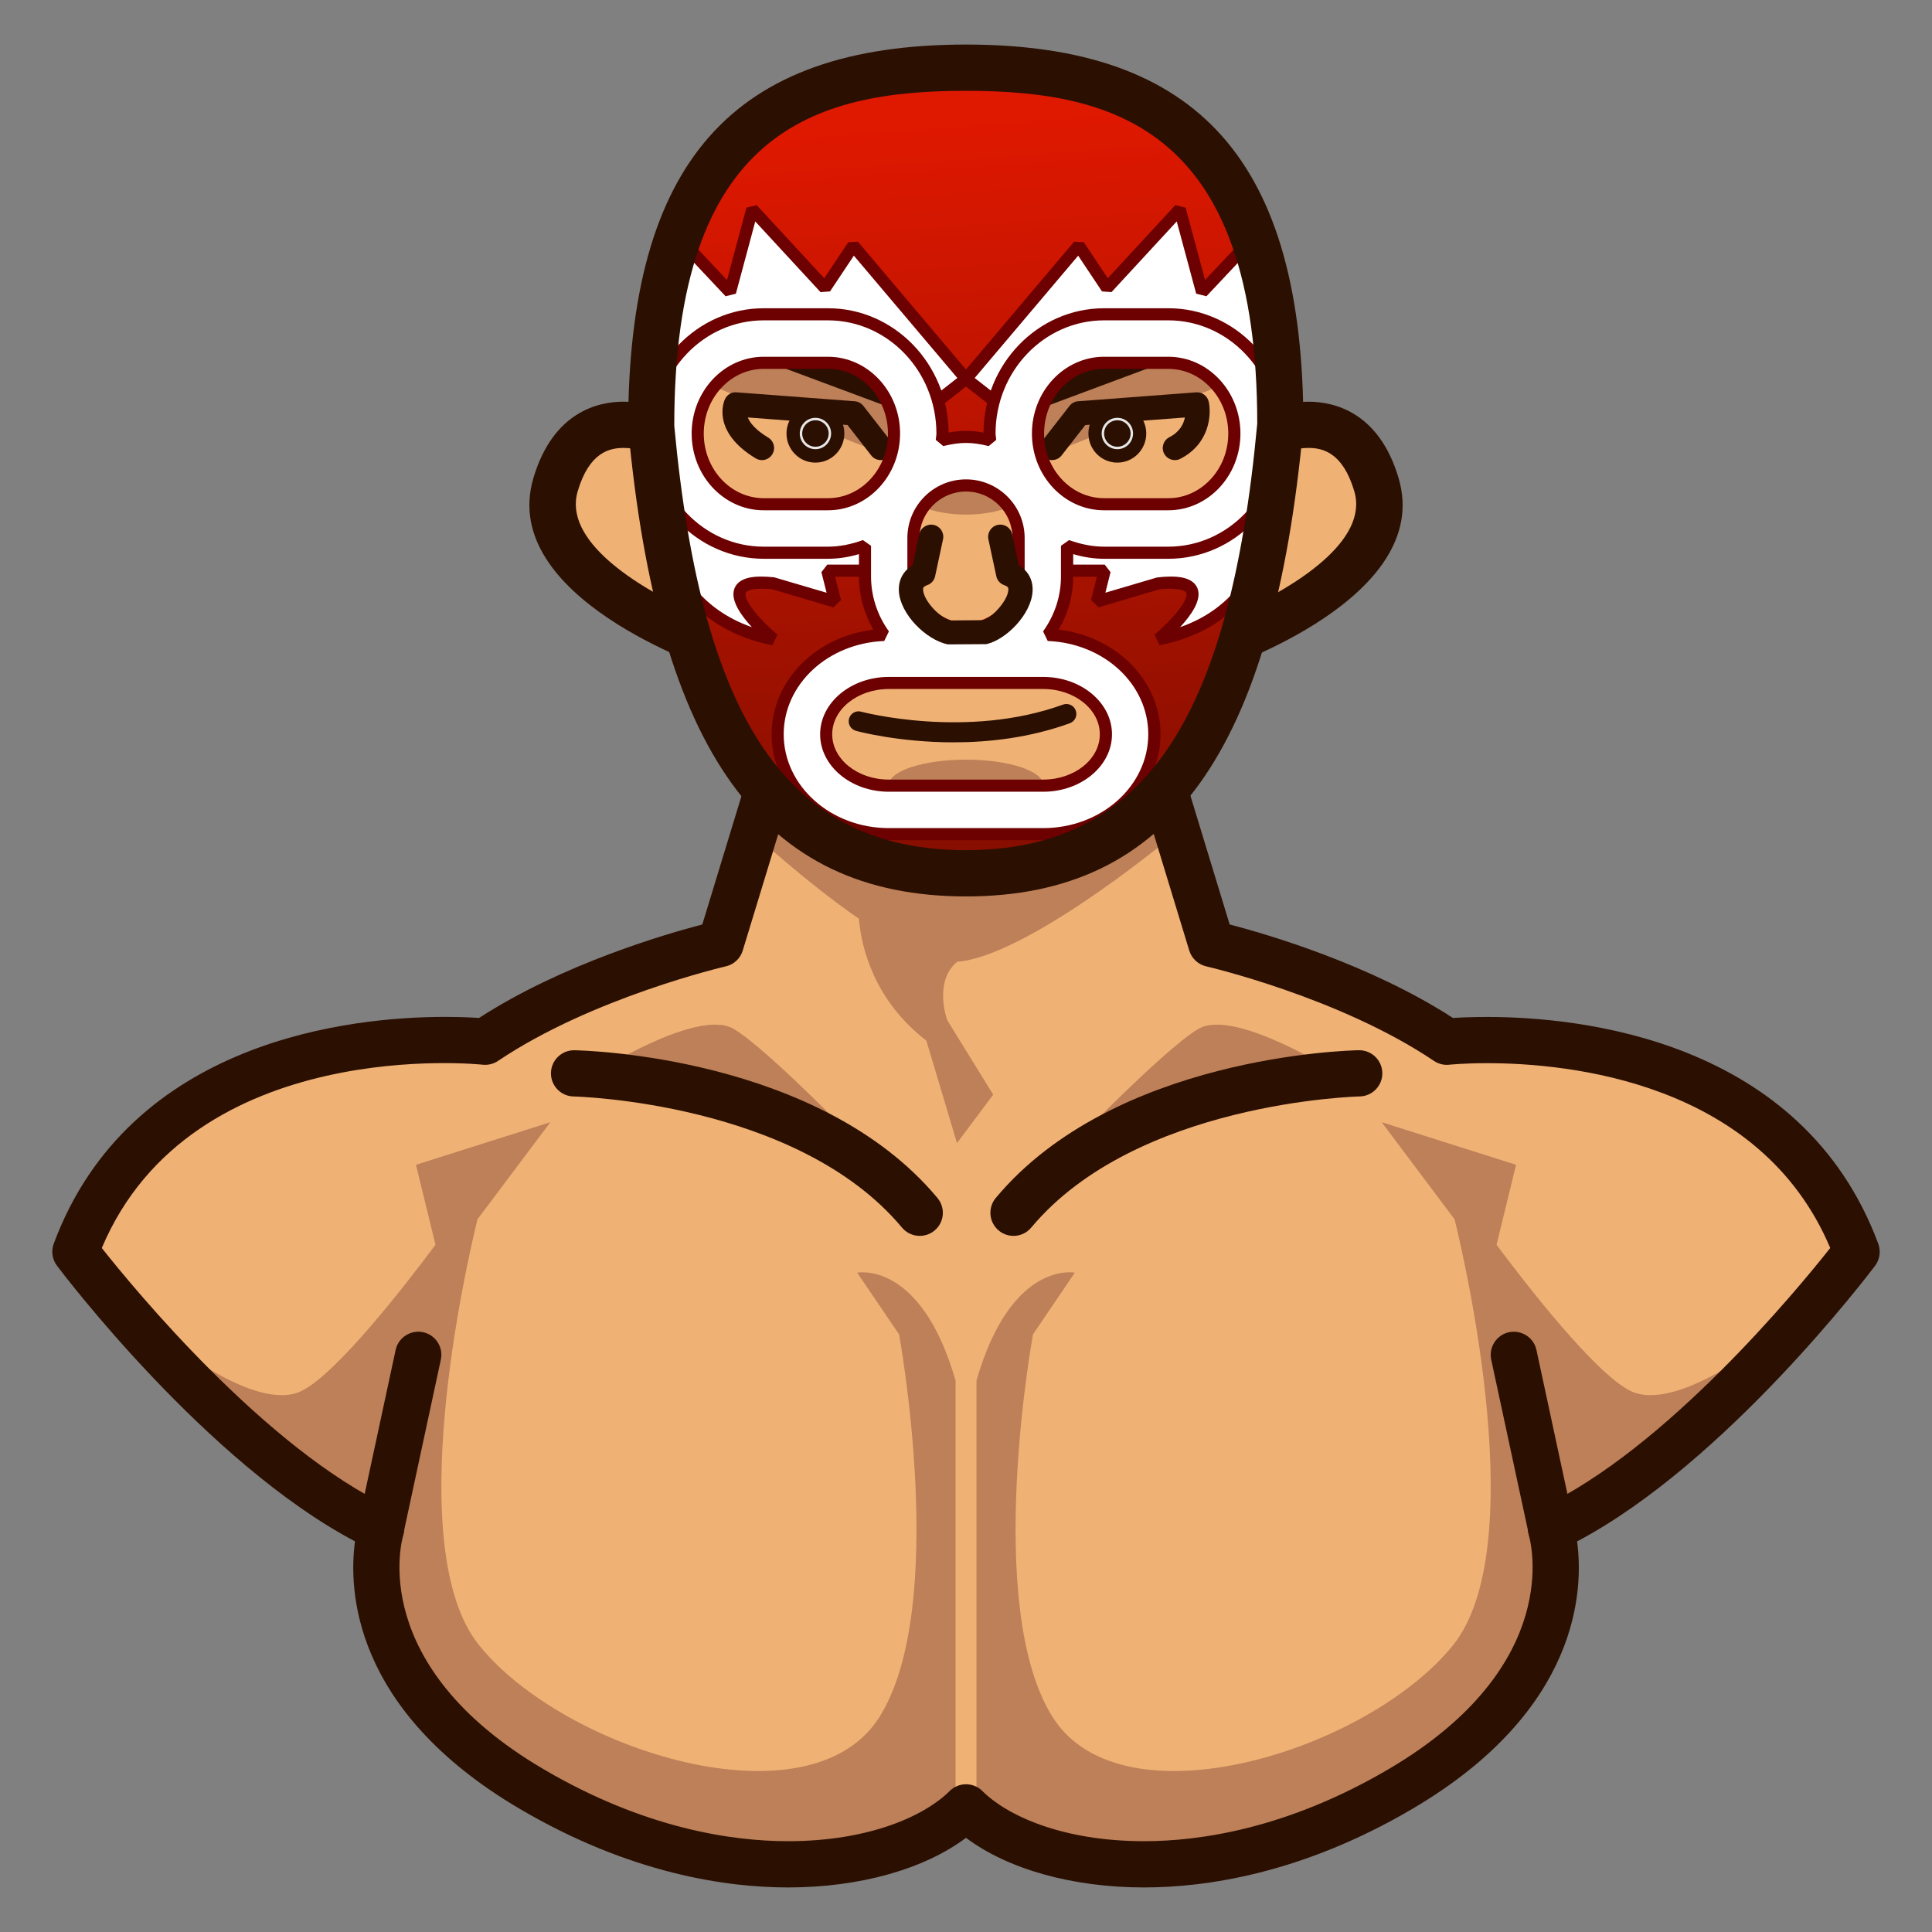 <?xml version="1.0" encoding="utf-8"?>
<!-- Generator: Adobe Illustrator 15.0.2, SVG Export Plug-In . SVG Version: 6.00 Build 0)  -->
<!DOCTYPE svg PUBLIC "-//W3C//DTD SVG 1.1//EN" "http://www.w3.org/Graphics/SVG/1.1/DTD/svg11.dtd">
<svg version="1.1" id="レイヤー_1" xmlns="http://www.w3.org/2000/svg" xmlns:xlink="http://www.w3.org/1999/xlink" x="0px"
	 y="0px" width="64px" height="64px" viewBox="0 0 64 64" style="enable-background:new 0 0 64 64;" xml:space="preserve">
<rect x="0" y="0" width="64" height="64" fill="#808080" stroke="none"/>
<g>
	<path style="fill:#F0B175;" d="M41.611,14.55c0,0,3.017-1.773,3.986,1.506
		s-5.53,5.431-5.53,5.431L41.611,14.55z"/>
	<path style="fill:#F0B175;" d="M22.39,14.55c0,0-3.017-1.773-3.986,1.506
		s5.53,5.431,5.53,5.431L22.39,14.55z"/>
	<path style="fill:#2B0F01;" d="M39.026,22.639l1.91-8.58l0.287-0.168
		c0.102-0.06,1.025-0.584,2.12-0.584c0.836,0,2.337,0.329,2.988,2.534
		c1.167,3.945-5.729,6.278-6.024,6.375L39.026,22.639z M42.278,15.077l-1.148,5.161
		c1.801-0.824,4.215-2.335,3.733-3.964c-0.381-1.288-1.05-1.436-1.52-1.436
		C42.933,14.838,42.534,14.97,42.278,15.077z"/>
	<path style="fill:#2B0F01;" d="M24.975,22.639l-1.282-0.424
		c-0.294-0.097-7.19-2.43-6.024-6.375c0.652-2.205,2.152-2.534,2.988-2.534
		c1.095,0,2.019,0.524,2.121,0.584l0.287,0.168L24.975,22.639z M20.657,14.838
		c-0.47,0-1.139,0.148-1.52,1.436c-0.483,1.633,1.932,3.143,3.733,3.966
		l-1.149-5.163C21.467,14.97,21.069,14.838,20.657,14.838z"/>
	<path style="fill:#2B0F01;" d="M31.591,28.085c-1.643,0-2.972-0.316-3.07-0.34
		c-0.344-0.084-0.555-0.431-0.472-0.776c0.084-0.344,0.43-0.553,0.776-0.472
		c0.038,0.01,3.828,0.905,6.184-0.435c0.31-0.175,0.701-0.067,0.876,0.241
		s0.067,0.701-0.241,0.876C34.402,27.886,32.898,28.085,31.591,28.085z"/>
	<path style="fill:#F0B175;" d="M61.502,41.467c-3.012-8.098-13.572-6.959-13.572-6.959
		c-3.28-2.209-7.801-3.243-7.801-3.243l-1.858-6.099L32,28.215l-6.27-3.05
		l-1.859,6.099c0,0-4.521,1.034-7.8,3.243c0,0-10.562-1.139-13.573,6.959
		c0,0,5.14,6.826,10.127,9.169c0,0-1.507,4.813,4.985,8.628
		C24.104,63.08,29.99,61.882,32,59.872c2.012,2.01,7.898,3.208,14.391-0.608
		c6.493-3.814,4.986-8.628,4.986-8.628C56.362,48.293,61.502,41.467,61.502,41.467
		z"/>
	<path style="fill:#BD8058;" d="M31.701,31.865l-0.007-0.004
		c2.253-0.158,6.825-3.913,6.825-3.913l-0.289-1.327
		c0,0-14.657-2.54-13.252,1.01c0,0,1.695,1.572,3.474,2.803
		c0.084,0.954,0.491,2.689,2.236,4.04l1.013,3.392l1.2-1.604l-1.522-2.466
		C31.379,33.797,30.911,32.529,31.701,31.865z"/>
	<g>
		<g>
			<path style="fill:#BD8058;" d="M28.395,42.159l1.388,2.043c0,0,1.66,9.021-0.653,12.68
				c-2.312,3.659-10.452,1.106-13.26-2.382c-2.578-3.202-0.426-12.585-0.054-14.108
				c1.072-1.432,2.414-3.217,2.414-3.217l-4.45,1.41l0.646,2.649
				c-1.004,1.348-3.259,4.255-4.428,4.839c-1.531,0.768-4.589-1.787-4.589-1.787
				c-0.511,2.896,6.632,6.35,6.632,6.35L13.188,53.732
				c7.274,13.021,18.466,6.14,18.466,6.14V45.734
				C30.504,41.734,28.395,42.159,28.395,42.159z"/>
			<path style="fill:#BD8058;" d="M58.676,44.286c0,0-3.14,2.555-4.671,1.787
				c-1.169-0.584-3.424-3.49-4.43-4.838l0.646-2.65l-4.45-1.41
				c0,0,1.343,1.787,2.416,3.219C48.561,41.924,50.709,51.299,48.133,54.5
				c-2.809,3.488-10.948,6.041-13.263,2.382
				C32.559,53.223,34.219,44.202,34.219,44.202l1.386-2.043
				c0,0-2.108-0.425-3.258,3.575v14.138c0,0,11.192,6.882,18.467-6.14l1.149-3.097
				C51.963,50.636,59.187,47.182,58.676,44.286z"/>
			<path style="fill:#BD8058;" d="M24.285,34.074c-1.201-0.679-4.587,1.482-4.587,1.482
				l9.431,3.028C29.129,38.585,25.485,34.756,24.285,34.074z"/>
			<path style="fill:#BD8058;" d="M39.716,34.074c-1.2,0.682-4.846,4.511-4.846,4.511
				l9.433-3.028C44.303,35.557,40.916,33.396,39.716,34.074z"/>
		</g>
	</g>
	<path style="fill:#2B0F01;" d="M37.897,62.524L37.897,62.524
		c-2.373,0-4.514-0.605-5.897-1.644c-1.383,1.038-3.523,1.644-5.896,1.644
		c-2.034,0-5.226-0.451-8.882-2.601c-5.585-3.281-5.675-7.306-5.462-8.864
		c-4.915-2.593-9.667-8.857-9.874-9.132c-0.157-0.209-0.197-0.483-0.106-0.728
		c2.522-6.781,9.9-7.513,12.956-7.513c0.499,0,0.89,0.019,1.134,0.035
		c2.759-1.788,6.192-2.783,7.395-3.097l1.733-5.684
		c0.098-0.323,0.396-0.543,0.732-0.543h12.54c0.337,0,0.635,0.221,0.732,0.543
		l1.732,5.684c1.203,0.313,4.636,1.309,7.396,3.097
		C48.375,33.706,48.766,33.688,49.265,33.688c3.055,0,10.434,0.731,12.955,7.513
		c0.091,0.244,0.051,0.519-0.105,0.728c-0.207,0.274-4.959,6.539-9.872,9.132
		c0.213,1.559,0.123,5.583-5.464,8.864C43.123,62.073,39.932,62.524,37.897,62.524
		z M32,59.106c0.196,0,0.392,0.074,0.542,0.224
		c0.804,0.804,2.633,1.662,5.356,1.662c1.844,0,4.746-0.414,8.105-2.389
		c5.845-3.434,4.693-7.569,4.642-7.744c-0.108-0.363,0.063-0.756,0.406-0.917
		c4.139-1.944,8.483-7.216,9.578-8.601C58.3,35.825,51.938,35.219,49.265,35.219
		c-0.768,0-1.249,0.05-1.254,0.051c-0.178,0.021-0.36-0.026-0.509-0.126
		c-3.126-2.105-7.5-3.122-7.544-3.132c-0.268-0.061-0.481-0.261-0.562-0.523
		l-1.693-5.556H26.298l-1.694,5.556c-0.08,0.263-0.294,0.462-0.562,0.523
		c-0.044,0.01-4.424,1.032-7.543,3.131c-0.149,0.101-0.328,0.145-0.509,0.127
		c-0.019-0.004-9.622-1.028-12.618,6.072C4.467,42.726,8.815,48,12.951,49.942
		c0.347,0.163,0.52,0.557,0.405,0.922c-0.05,0.17-1.202,4.306,4.643,7.739
		c3.359,1.975,6.262,2.389,8.105,2.389c2.723,0,4.551-0.858,5.354-1.662
		C31.608,59.181,31.804,59.106,32,59.106z"/>
	<g>
		<linearGradient id="SVGID_1_" gradientUnits="userSpaceOnUse" x1="31.289" y1="3.896" x2="33.82" y2="38.781">
			<stop  offset="0.006" style="stop-color:#DF1800"/>
			<stop  offset="1" style="stop-color:#5F0A00"/>
		</linearGradient>
		<path style="fill:url(#SVGID_1_);" d="M32,2.242c-6.003,0-10.43,2.208-10.43,11.86
			C22.563,24.86,25.998,28.929,32,28.929c6.003,0,9.418-4.069,10.411-14.827
			C42.411,4.45,38.004,2.242,32,2.242z"/>
		<path style="fill:#2B0F01;" d="M32,29.661c-6.728,0-10.169-4.778-11.158-15.492
			C20.838,5.394,24.281,1.51,32,1.51c7.706,0,11.143,3.884,11.143,12.592
			C42.15,24.883,38.715,29.661,32,29.661z M32,2.974
			c-5.037,0-9.698,1.348-9.698,11.128C23.215,23.962,26.117,28.197,32,28.197
			c5.87,0,8.766-4.235,9.683-14.163C41.68,4.322,37.027,2.974,32,2.974z"/>
	</g>
	<g>
		<g>
			<path style="fill:#FFFFFF;" d="M21.828,14.381c0,0-1.155,5.808,3.797,6.796
				c0,0-2.542-2.122,0-1.854l2.039,0.603L27.406,18.904h2.234l0.188-2.896
				L21.828,14.381z"/>
			<path style="fill:#6D0000;" d="M25.585,21.375c-5.09-1.016-3.966-6.972-3.954-7.032
				l0.237-0.158l8.001,1.627l0.16,0.21l-0.188,2.896l-0.2,0.188h-1.977
				l0.195,0.772l-0.252,0.242l-2.039-0.603c-0.107-0.008-0.233-0.015-0.343-0.015
				c-0.347,0-0.498,0.072-0.522,0.14c-0.084,0.231,0.476,0.902,1.051,1.382
				L25.585,21.375z M21.991,14.62c-0.143,0.956-0.521,4.955,2.917,6.156
				c-0.367-0.395-0.718-0.898-0.583-1.271c0.146-0.405,0.713-0.405,0.899-0.405
				c0.123,0,0.263,0.008,0.421,0.024l1.737,0.511l-0.172-0.682l0.195-0.25h2.046
				l0.165-2.533L21.991,14.62z"/>
		</g>
		<g>
			<path style="fill:#FFFFFF;" d="M42.174,14.381c0,0,1.153,5.808-3.799,6.796
				c0,0,2.543-2.122,0-1.854l-2.038,0.603l0.257-1.022h-2.232l-0.19-2.896
				L42.174,14.381z"/>
			<path style="fill:#6D0000;" d="M38.414,21.375l-0.168-0.351
				c0.576-0.48,1.136-1.151,1.052-1.382c-0.032-0.089-0.309-0.18-0.901-0.118
				l-2.003,0.595l-0.251-0.241l0.193-0.773h-1.975l-0.2-0.188l-0.19-2.896
				l0.16-0.21l8.003-1.627l0.237,0.158
				C42.383,14.402,43.504,20.358,38.414,21.375z M38.775,19.1
				c0.187,0,0.753,0,0.899,0.405c0.136,0.374-0.216,0.876-0.582,1.271
				c3.438-1.202,3.061-5.201,2.918-6.156l-7.628,1.55l0.167,2.533H36.594l0.194,0.25
				l-0.171,0.681l1.701-0.502C38.513,19.107,38.652,19.1,38.775,19.1z"/>
		</g>
	</g>
	<path style="fill:#F0B175;" d="M41.692,14.361c0,1.737-1.34,3.146-2.991,3.146h-2.126
		c-1.654,0-2.992-1.408-2.992-3.146l0,0c0-1.738,1.338-3.146,2.992-3.146h2.126
		C40.353,11.215,41.692,12.623,41.692,14.361L41.692,14.361z"/>
	<path style="fill:#F0B175;" d="M34.545,19.091c0,1.405-1.141,2.544-2.545,2.544l0,0
		c-1.405,0-2.544-1.139-2.544-2.544v-1.269c0-1.405,1.139-2.544,2.544-2.544l0,0
		c1.404,0,2.545,1.14,2.545,2.544V19.091z"/>
	<path style="fill:#F0B175;" d="M37.437,24.324c0,1.383-1.288,2.504-2.878,2.504h-5.115
		c-1.59,0-2.879-1.121-2.879-2.504l0,0c0-1.382,1.289-2.504,2.879-2.504h5.115
		C36.148,21.82,37.437,22.942,37.437,24.324L37.437,24.324z"/>
	<path style="fill:#F0B175;" d="M30.418,14.361c0,1.737-1.34,3.146-2.991,3.146h-2.127
		c-1.652,0-2.991-1.408-2.991-3.146l0,0c0-1.738,1.339-3.146,2.991-3.146h2.127
		C29.078,11.215,30.418,12.623,30.418,14.361L30.418,14.361z"/>
	<g>
		<g>
			<g>
				<path style="fill:#BD8058;" d="M23.004,12.551l6.972,2.774l0.713-1.634l-3.051-2.849
					C27.638,10.843,22.75,10.742,23.004,12.551z"/>
				<path style="fill:#BD8058;" d="M40.997,12.551l-6.972,2.774l-0.712-1.634l3.05-2.849
					C36.363,10.843,41.25,10.742,40.997,12.551z"/>
			</g>
			<ellipse style="fill:#BD8058;" cx="32.001" cy="16.186" rx="2.025" ry="0.86"/>
			<ellipse style="fill:#BD8058;" cx="32.001" cy="25.997" rx="2.551" ry="0.832"/>
		</g>
	</g>
	<g>
		<g>
			<g>
				<path style="fill:#2B0F01;" d="M29.998,13.692l-4.492-1.674c0,0,0.209-0.669,1.882-0.602
					C29.062,11.483,29.998,13.692,29.998,13.692z"/>
				<ellipse style="fill:#2B0F01;" cx="27.012" cy="14.36" rx="0.958" ry="0.965"/>
				<path style="fill:#2B0F01;" d="M25.241,15.242c-0.07,0-0.142-0.019-0.207-0.058
					c-1.499-0.904-1.04-1.917-1.02-1.959c0.071-0.149,0.218-0.247,0.393-0.228
					L28.312,13.292c0.113,0.008,0.217,0.064,0.287,0.153l0.895,1.148
					c0.136,0.175,0.105,0.428-0.07,0.564c-0.177,0.137-0.429,0.105-0.564-0.07
					l-0.785-1.008l-3.304-0.25c0.068,0.168,0.243,0.405,0.678,0.667
					c0.19,0.114,0.251,0.361,0.136,0.551
					C25.51,15.172,25.377,15.242,25.241,15.242z"/>
				<path style="fill:#E7E7E8;" d="M27.012,14.88c-0.286,0-0.519-0.233-0.519-0.52
					c0-0.286,0.232-0.519,0.519-0.519c0.287,0,0.52,0.232,0.52,0.519
					C27.531,14.647,27.298,14.88,27.012,14.88z M27.012,13.922
					c-0.242,0-0.438,0.197-0.438,0.438c0,0.242,0.197,0.439,0.438,0.439
					c0.242,0,0.439-0.197,0.439-0.439C27.451,14.119,27.254,13.922,27.012,13.922z"/>
			</g>
		</g>
		<g>
			<g>
				<path style="fill:#2B0F01;" d="M34.027,13.692l4.492-1.674c0,0-0.21-0.669-1.881-0.602
					C34.964,11.483,34.027,13.692,34.027,13.692z"/>
				<ellipse style="fill:#2B0F01;" cx="37.013" cy="14.36" rx="0.958" ry="0.965"/>
				<path style="fill:#2B0F01;" d="M38.919,15.242c-0.146,0-0.286-0.08-0.357-0.219
					c-0.102-0.197-0.022-0.439,0.175-0.54c0.345-0.176,0.472-0.439,0.514-0.653
					l-3.299,0.25l-0.785,1.007c-0.136,0.176-0.39,0.206-0.563,0.07
					c-0.175-0.136-0.206-0.389-0.069-0.563l0.894-1.148
					c0.069-0.089,0.173-0.146,0.286-0.154l3.906-0.295
					C39.821,12.979,40,13.116,40.042,13.312c0.094,0.438,0.019,1.395-0.94,1.885
					C39.043,15.228,38.98,15.242,38.919,15.242z"/>
				<path style="fill:#E7E7E8;" d="M37.014,14.88c-0.286,0-0.52-0.233-0.52-0.52
					c0-0.286,0.233-0.519,0.52-0.519s0.52,0.232,0.52,0.519
					C37.533,14.647,37.3,14.88,37.014,14.88z M37.014,13.922
					c-0.242,0-0.439,0.197-0.439,0.438c0,0.242,0.197,0.439,0.439,0.439
					s0.439-0.197,0.439-0.439C37.453,14.119,37.256,13.922,37.014,13.922z"/>
			</g>
		</g>
	</g>
	<g>
		<g>
			<path style="fill:#FFFFFF;" d="M22.284,7.659c0,0-1.649,3.958-0.578,5.564
				c0,0,2.075-3.146,5.221-2.008c3.146,1.138,3.615,2.477,3.615,2.477L32,12.551
				l-3.734-4.416l-0.937,1.406l-2.41-2.61l-0.736,2.744L22.284,7.659z"/>
			<path style="fill:#6D0000;" d="M30.666,13.85l-0.31-0.091l-0.003,0.001
				c-0.004-0.013-0.506-1.275-3.495-2.356c-0.433-0.157-0.87-0.236-1.298-0.236
				c-2.232,0-3.672,2.145-3.687,2.166l-0.334,0.001
				c-1.118-1.677,0.491-5.587,0.56-5.753l0.332-0.061l1.652,1.755l0.643-2.396
				l0.341-0.084l2.237,2.422l0.795-1.193l0.32-0.019l3.734,4.416l-0.03,0.288
				L30.666,13.85z M25.561,10.766c0.475,0,0.958,0.087,1.435,0.26
				c2.449,0.886,3.326,1.905,3.612,2.36l1.105-0.865L28.285,8.469L27.496,9.653
				l-0.314,0.025l-2.163-2.342l-0.642,2.393l-0.34,0.085L22.356,8.028
				c-0.324,0.87-1.197,3.461-0.623,4.821
				C22.219,12.233,23.586,10.766,25.561,10.766z"/>
		</g>
		<g>
			<path style="fill:#FFFFFF;" d="M41.717,7.659c0,0,1.648,3.958,0.577,5.564
				c0,0-2.074-3.146-5.22-2.008c-3.146,1.138-3.615,2.477-3.615,2.477L32,12.551
				l3.735-4.416l0.937,1.406l2.409-2.61l0.738,2.744L41.717,7.659z"/>
			<path style="fill:#6D0000;" d="M33.335,13.85l-1.458-1.141l-0.03-0.288l3.735-4.416
				l0.32,0.019l0.795,1.193l2.236-2.422l0.342,0.084l0.645,2.396l1.65-1.755
				l0.332,0.061c0.068,0.166,1.677,4.076,0.559,5.753l-0.335-0
				c-0.014-0.022-1.459-2.167-3.686-2.167c-0.429,0-0.865,0.08-1.298,0.236
				c-2.988,1.081-3.49,2.344-3.495,2.356L33.335,13.85z M32.288,12.521
				l1.105,0.865c0.286-0.455,1.163-1.474,3.612-2.36
				c0.477-0.172,0.96-0.26,1.435-0.26c1.975,0,3.341,1.467,3.827,2.083
				c0.574-1.36-0.298-3.951-0.623-4.82l-1.679,1.785L39.625,9.728l-0.644-2.393
				l-2.162,2.342L36.505,9.653l-0.789-1.184L32.288,12.521z"/>
		</g>
	</g>
	<g>
		<path style="fill:#FFFFFF;" d="M38.701,10.412h-2.126c-2.093,0-3.797,1.771-3.797,3.949
			c0,0.076,0.018,0.146,0.021,0.221C32.543,14.519,32.276,14.474,32,14.474
			s-0.542,0.044-0.8,0.108c0.004-0.075,0.021-0.145,0.021-0.221
			c0-2.178-1.702-3.949-3.795-3.949h-2.127c-2.092,0-3.795,1.771-3.795,3.949
			s1.703,3.949,3.795,3.949h2.127c0.432,0,0.84-0.091,1.227-0.23v1.012
			c0,0.726,0.236,1.393,0.63,1.941c-1.954,0.077-3.522,1.518-3.522,3.292
			c0,1.824,1.651,3.308,3.683,3.308h5.115c2.029,0,3.682-1.484,3.682-3.308
			c0-1.774-1.567-3.215-3.523-3.292c0.394-0.548,0.631-1.215,0.631-1.941v-1.012
			c0.387,0.139,0.794,0.23,1.228,0.23h2.126c2.092,0,3.795-1.771,3.795-3.949
			S40.793,10.412,38.701,10.412z M33.742,17.822v1.269
			c0,0.96-0.782,1.741-1.742,1.741s-1.741-0.781-1.741-1.741v-1.269
			c0-0.96,0.781-1.741,1.741-1.741S33.742,16.862,33.742,17.822z M25.3,16.704
			c-1.207,0-2.188-1.051-2.188-2.343c0-1.292,0.98-2.343,2.188-2.343h2.127
			c1.207,0,2.188,1.051,2.188,2.343c0,1.292-0.981,2.343-2.188,2.343H25.3z
			 M36.635,24.324c0,0.938-0.932,1.702-2.076,1.702h-5.115
			c-1.145,0-2.075-0.763-2.075-1.702c0-0.938,0.931-1.701,2.075-1.701h5.115
			C35.703,22.624,36.635,23.387,36.635,24.324z M38.701,16.704h-2.126
			c-1.208,0-2.189-1.051-2.189-2.343c0-1.292,0.981-2.343,2.189-2.343h2.126
			c1.205,0,2.188,1.051,2.188,2.343C40.89,15.653,39.906,16.704,38.701,16.704z"/>
		<path style="fill:#6D0000;" d="M34.559,27.833h-5.115c-2.141,0-3.883-1.574-3.883-3.508
			c0-1.772,1.455-3.239,3.372-3.466c-0.314-0.539-0.479-1.144-0.479-1.767V18.356
			c-0.354,0.104-0.692,0.154-1.026,0.154h-2.127c-2.203,0-3.996-1.861-3.996-4.149
			s1.792-4.15,3.996-4.15h2.127c2.193,0,3.979,1.844,3.996,4.118
			c0.407-0.074,0.744-0.075,1.155,0c0.017-2.273,1.803-4.118,3.998-4.118h2.126
			c2.203,0,3.996,1.862,3.996,4.15s-1.793,4.149-3.996,4.149h-2.126
			c-0.334,0-0.673-0.05-1.026-0.154v0.735c0,0.623-0.165,1.227-0.48,1.767
			c1.917,0.227,3.373,1.693,3.373,3.466
			C38.441,26.259,36.699,27.833,34.559,27.833z M28.585,17.891l0.269,0.189v1.012
			c0,0.653,0.205,1.284,0.592,1.824l-0.155,0.318
			c-1.867,0.073-3.33,1.431-3.33,3.091c0,1.713,1.562,3.107,3.482,3.107h5.115
			c1.919,0,3.48-1.394,3.48-3.107c0-1.66-1.463-3.018-3.33-3.091l-0.155-0.318
			c0.388-0.541,0.593-1.171,0.593-1.824v-1.012l0.269-0.189
			c0.41,0.147,0.789,0.218,1.16,0.218h2.126c1.981,0,3.594-1.682,3.594-3.748
			c0-2.067-1.612-3.749-3.594-3.749h-2.126c-1.982,0-3.596,1.682-3.596,3.749
			c0,0.034,0.005,0.065,0.009,0.097C32.994,14.496,32.999,14.533,33,14.572
			l-0.249,0.205c-0.562-0.138-0.935-0.139-1.503,0l-0.249-0.205
			c0.002-0.039,0.007-0.076,0.012-0.113c0.004-0.032,0.009-0.064,0.009-0.098
			c0-2.067-1.612-3.749-3.594-3.749h-2.127c-1.982,0-3.594,1.682-3.594,3.749
			c0,2.066,1.612,3.748,3.594,3.748h2.127
			C27.797,18.109,28.176,18.038,28.585,17.891z M34.559,26.227h-5.115
			c-1.255,0-2.276-0.854-2.276-1.902c0-1.048,1.021-1.901,2.276-1.901h5.115
			c1.256,0,2.277,0.853,2.277,1.901C36.836,25.373,35.814,26.227,34.559,26.227z
			 M29.443,22.824c-1.034,0-1.875,0.673-1.875,1.5c0,0.828,0.841,1.501,1.875,1.501
			h5.115c1.034,0,1.875-0.673,1.875-1.501c0-0.827-0.841-1.5-1.875-1.5H29.443z M32,21.033
			c-1.071,0-1.942-0.871-1.942-1.942v-1.269c0-1.071,0.871-1.942,1.942-1.942
			c1.071,0,1.943,0.871,1.943,1.942v1.269C33.943,20.162,33.071,21.033,32,21.033z
			 M32,16.282c-0.85,0-1.541,0.691-1.541,1.541v1.269
			c0,0.85,0.691,1.541,1.541,1.541c0.85,0,1.541-0.691,1.541-1.541v-1.269
			C33.541,16.973,32.85,16.282,32,16.282z M38.701,16.904h-2.126
			c-1.318,0-2.391-1.141-2.391-2.543s1.072-2.543,2.391-2.543h2.126
			c1.317,0,2.39,1.141,2.39,2.543S40.019,16.904,38.701,16.904z M36.575,12.219
			c-1.097,0-1.988,0.961-1.988,2.142s0.892,2.142,1.988,2.142h2.126
			c1.096,0,1.987-0.961,1.987-2.142S39.797,12.219,38.701,12.219H36.575z
			 M27.427,16.904h-2.127c-1.317,0-2.388-1.141-2.388-2.543s1.071-2.543,2.388-2.543
			h2.127c1.317,0,2.389,1.141,2.389,2.543S28.744,16.904,27.427,16.904z
			 M25.3,12.219c-1.096,0-1.987,0.961-1.987,2.142s0.891,2.142,1.987,2.142h2.127
			c1.096,0,1.988-0.961,1.988-2.142s-0.892-2.142-1.988-2.142H25.3z"/>
	</g>
	<path style="fill:#2B0F01;" d="M32,29.695c-6.75,0-10.201-4.788-11.192-15.523
		C20.804,5.37,24.257,1.476,32,1.476c7.729,0,11.177,3.894,11.177,12.626
		C42.183,24.908,38.736,29.695,32,29.695z M32,3.008c-5.019,0-9.664,1.344-9.664,11.094
		C23.248,23.937,26.139,28.163,32,28.163c5.849,0,8.734-4.226,9.648-14.131
		C41.646,4.352,37.01,3.008,32,3.008z"/>
	<path style="fill:#2B0F01;" d="M31.395,21.346c-0.724-0.152-1.571-1.002-1.618-1.754
		c-0.023-0.374,0.141-0.68,0.456-0.866l0.22-1.029
		c0.046-0.217,0.262-0.355,0.477-0.309c0.217,0.046,0.355,0.26,0.309,0.477
		l-0.262,1.223c-0.029,0.136-0.126,0.248-0.257,0.294
		c-0.147,0.053-0.145,0.103-0.141,0.161c0.023,0.372,0.575,0.937,0.904,1.01
		l1.104-0.009c0.242-0.064,0.794-0.629,0.816-1.001
		c0.004-0.058,0.007-0.108-0.141-0.161c-0.131-0.047-0.229-0.158-0.258-0.294
		l-0.262-1.223c-0.046-0.217,0.092-0.43,0.309-0.477
		c0.22-0.049,0.431,0.092,0.477,0.309l0.221,1.029
		c0.315,0.187,0.479,0.493,0.456,0.867c-0.047,0.766-0.881,1.6-1.531,1.745
		L31.395,21.346z"/>
	<path style="fill:#2B0F01;" d="M30.467,40.94c-0.219,0-0.437-0.094-0.588-0.275
		c-3.469-4.156-10.802-4.341-10.876-4.343c-0.423-0.008-0.759-0.356-0.752-0.779
		c0.008-0.418,0.349-0.752,0.765-0.752c0.005,0,0.009,0,0.014,0
		c0.329,0.006,8.104,0.193,12.025,4.894c0.271,0.324,0.228,0.808-0.097,1.078
		C30.814,40.883,30.64,40.94,30.467,40.94z"/>
	<g>
		<path style="fill:#2B0F01;" d="M12.617,51.401c-0.054,0-0.108-0.005-0.162-0.017
			c-0.414-0.089-0.677-0.497-0.587-0.91l1.238-5.755
			c0.089-0.414,0.501-0.674,0.91-0.588c0.414,0.089,0.677,0.497,0.587,0.91
			l-1.238,5.755C13.288,51.156,12.97,51.401,12.617,51.401z"/>
		<path style="fill:#2B0F01;" d="M51.385,51.401c-0.353,0-0.671-0.245-0.748-0.604
			l-1.238-5.755c-0.089-0.413,0.175-0.821,0.588-0.91
			c0.414-0.087,0.821,0.174,0.91,0.588l1.238,5.755
			c0.089,0.413-0.175,0.821-0.588,0.91
			C51.492,51.396,51.438,51.401,51.385,51.401z"/>
	</g>
	<path style="fill:#2B0F01;" d="M33.574,40.94c-0.174,0-0.348-0.058-0.491-0.178
		c-0.324-0.271-0.368-0.754-0.097-1.078c3.922-4.7,11.696-4.888,12.025-4.894
		c0.005,0,0.01,0,0.014,0c0.417,0,0.758,0.334,0.766,0.752
		c0.008,0.423-0.329,0.771-0.752,0.779c-0.073,0.002-7.408,0.187-10.877,4.343
		C34.011,40.847,33.793,40.94,33.574,40.94z"/>
	<path style="fill:#2B0F01;" d="M31.589,24.591c-1.799,0-3.143-0.356-3.233-0.381
		c-0.175-0.048-0.278-0.228-0.231-0.403c0.048-0.175,0.227-0.281,0.403-0.231
		c0.035,0.009,3.499,0.923,6.687-0.236c0.172-0.059,0.359,0.026,0.421,0.197
		c0.062,0.17-0.025,0.359-0.196,0.421C34.109,24.441,32.754,24.591,31.589,24.591z"/>
</g>
</svg>
